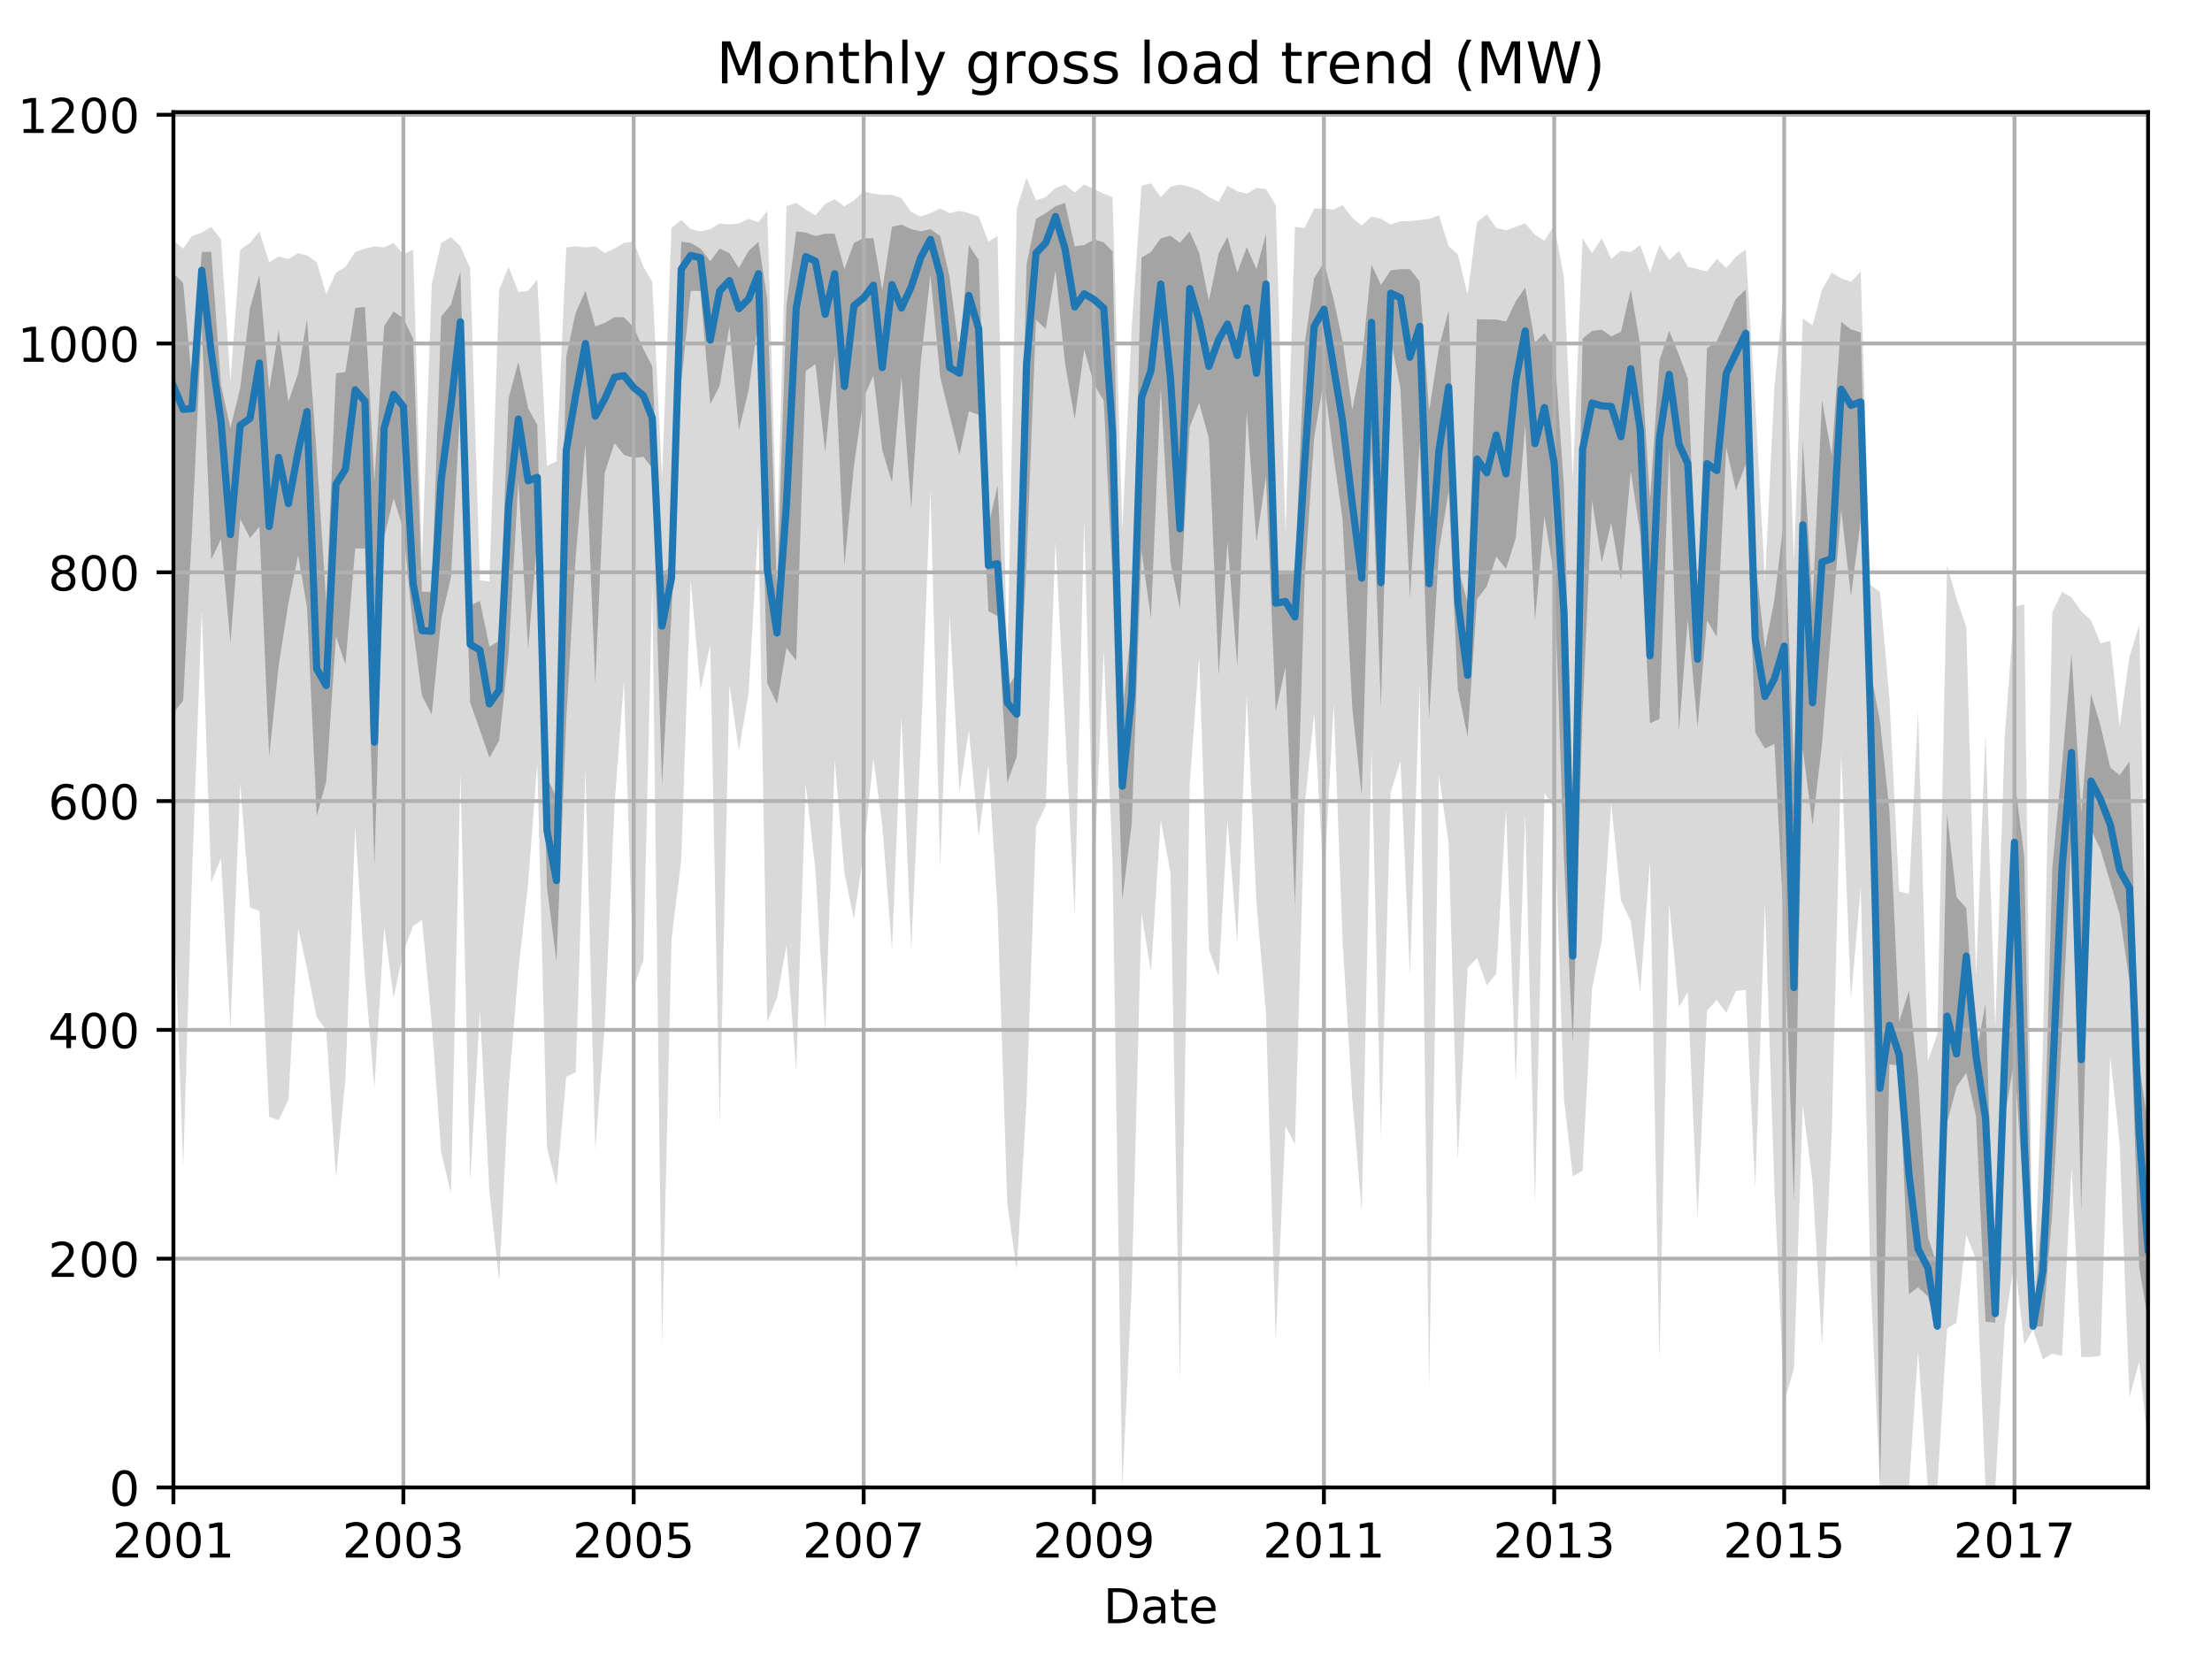 <?xml version="1.0" encoding="utf-8" standalone="no"?>
<!DOCTYPE svg PUBLIC "-//W3C//DTD SVG 1.1//EN"
  "http://www.w3.org/Graphics/SVG/1.1/DTD/svg11.dtd">
<!-- Created with matplotlib (http://matplotlib.org/) -->
<svg height="345.6pt" version="1.1" viewBox="0 0 460.8 345.6" width="460.8pt" xmlns="http://www.w3.org/2000/svg" xmlns:xlink="http://www.w3.org/1999/xlink">
 <defs>
  <style type="text/css">
*{stroke-linecap:butt;stroke-linejoin:round;}
  </style>
 </defs>
 <g id="figure_1">
  <g id="patch_1">
   <path d="M 0 345.6 
L 460.8 345.6 
L 460.8 0 
L 0 0 
z
" style="fill:none;"/>
  </g>
  <g id="axes_1">
   <g id="patch_2">
    <path d="M 36.124 309.863 
L 447.48 309.863 
L 447.48 23.365 
L 36.124 23.365 
z
" style="fill:none;"/>
   </g>
   <g id="PolyCollection_1">
    <path clip-path="url(#pd70ca2e146)" d="M 36.124 50.114 
L 36.124 185.232 
L 38.158 243.139 
L 39.996 182.61 
L 42.031 127.086 
L 43.999 183.802 
L 46.034 178.797 
L 48.003 214.066 
L 50.037 163.07 
L 52.072 189.044 
L 54.04 189.759 
L 56.075 232.654 
L 58.044 233.369 
L 60.078 229.079 
L 62.113 193.334 
L 63.95 201.674 
L 65.985 211.921 
L 67.954 214.543 
L 69.988 245.284 
L 71.957 224.79 
L 73.991 172.363 
L 76.026 203.343 
L 77.995 226.696 
L 80.029 193.096 
L 81.998 207.87 
L 84.032 198.338 
L 86.067 192.857 
L 87.904 191.666 
L 89.939 213.113 
L 91.908 240.041 
L 93.942 248.62 
L 95.911 160.925 
L 97.946 245.999 
L 99.98 210.492 
L 101.949 248.143 
L 103.983 266.969 
L 105.952 226.934 
L 107.987 202.151 
L 110.021 184.04 
L 111.924 159.018 
L 113.959 239.088 
L 115.928 246.952 
L 117.962 224.313 
L 119.931 223.36 
L 121.965 160.448 
L 124 239.564 
L 125.969 213.828 
L 128.003 167.836 
L 129.972 141.861 
L 132.006 205.726 
L 134.041 200.006 
L 135.878 121.605 
L 137.913 280.314 
L 139.882 195.717 
L 141.916 179.274 
L 143.885 120.89 
L 145.92 143.767 
L 147.954 134.235 
L 149.923 234.322 
L 151.957 142.576 
L 153.926 156.397 
L 155.961 144.244 
L 157.995 108.975 
L 159.833 212.875 
L 161.867 207.87 
L 163.836 196.908 
L 165.87 223.122 
L 167.839 163.308 
L 169.874 181.419 
L 171.908 215.019 
L 173.877 158.303 
L 175.912 181.895 
L 177.88 191.427 
L 179.915 177.606 
L 181.949 158.065 
L 183.787 171.887 
L 185.821 197.862 
L 187.79 149.248 
L 189.825 197.862 
L 191.794 155.206 
L 193.828 101.826 
L 195.862 180.704 
L 197.831 128.039 
L 199.866 164.976 
L 201.835 152.108 
L 203.869 174.27 
L 205.904 159.257 
L 207.807 189.283 
L 209.841 250.765 
L 211.81 264.586 
L 213.844 229.556 
L 215.813 172.125 
L 217.848 167.836 
L 219.882 112.788 
L 221.851 150.916 
L 223.886 190.713 
L 225.854 108.26 
L 227.889 182.61 
L 229.923 135.427 
L 231.761 179.751 
L 233.795 309.863 
L 235.764 268.161 
L 237.799 190.236 
L 239.768 202.389 
L 241.802 170.695 
L 243.836 181.895 
L 245.805 287.701 
L 247.84 163.308 
L 249.809 136.618 
L 251.843 197.862 
L 253.878 203.343 
L 255.715 170.933 
L 257.75 196.432 
L 259.718 144.72 
L 261.753 188.091 
L 263.722 210.968 
L 265.756 279.123 
L 267.791 234.56 
L 269.76 238.373 
L 271.794 167.836 
L 273.763 148.533 
L 275.797 184.517 
L 277.832 146.627 
L 279.669 195.717 
L 281.704 228.841 
L 283.673 252.433 
L 285.707 156.159 
L 287.676 236.943 
L 289.71 164.976 
L 291.745 158.542 
L 293.714 203.343 
L 295.748 142.099 
L 297.717 289.37 
L 299.751 161.401 
L 301.786 175.7 
L 303.689 241.709 
L 305.724 201.674 
L 307.692 199.53 
L 309.727 205.249 
L 311.696 202.866 
L 313.73 168.55 
L 315.765 225.505 
L 317.734 169.504 
L 319.768 250.765 
L 321.737 165.214 
L 323.771 168.55 
L 325.806 228.841 
L 327.643 245.045 
L 329.678 243.854 
L 331.647 205.964 
L 333.681 195.955 
L 335.65 167.359 
L 337.684 187.615 
L 339.719 191.904 
L 341.688 206.679 
L 343.722 179.274 
L 345.691 283.412 
L 347.726 188.091 
L 349.76 209.777 
L 351.598 206.679 
L 353.632 253.863 
L 355.601 210.492 
L 357.635 208.347 
L 359.604 210.968 
L 361.639 206.44 
L 363.673 206.202 
L 365.642 247.428 
L 367.676 188.091 
L 369.645 247.428 
L 371.68 291.991 
L 373.714 285.08 
L 375.552 230.271 
L 377.586 246.237 
L 379.555 280.314 
L 381.59 235.99 
L 383.558 156.874 
L 385.593 208.109 
L 387.627 184.755 
L 389.596 264.824 
L 391.631 309.863 
L 393.599 309.863 
L 395.634 309.863 
L 397.668 309.863 
L 399.572 281.506 
L 401.606 309.863 
L 403.575 309.863 
L 405.609 276.74 
L 407.578 275.548 
L 409.613 257.199 
L 411.647 262.441 
L 413.616 309.863 
L 415.65 309.863 
L 417.619 276.263 
L 419.654 262.441 
L 421.688 280.076 
L 423.526 276.978 
L 425.56 283.174 
L 427.529 281.982 
L 429.564 282.459 
L 431.532 243.139 
L 433.567 282.697 
L 435.601 282.697 
L 437.57 282.459 
L 439.605 220.024 
L 441.573 238.373 
L 443.608 291.038 
L 445.642 283.65 
L 447.48 301.046 
L 447.48 215.258 
L 447.48 215.258 
L 445.642 130.184 
L 443.608 136.856 
L 441.573 151.393 
L 439.605 133.52 
L 437.57 133.997 
L 435.601 129.231 
L 433.567 127.324 
L 431.532 124.465 
L 429.564 123.273 
L 427.529 127.563 
L 425.56 218.117 
L 423.526 275.786 
L 421.688 125.894 
L 419.654 126.371 
L 417.619 153.537 
L 415.65 214.066 
L 413.616 152.823 
L 411.647 203.581 
L 409.613 130.66 
L 407.578 124.703 
L 405.609 117.792 
L 403.575 215.496 
L 401.606 220.977 
L 399.572 148.057 
L 397.668 186.185 
L 395.634 185.708 
L 393.599 145.435 
L 391.631 123.273 
L 389.596 121.843 
L 387.627 56.549 
L 385.593 58.693 
L 383.558 57.978 
L 381.59 56.787 
L 379.555 60.361 
L 377.586 67.749 
L 375.552 66.319 
L 373.714 116.839 
L 371.68 60.123 
L 369.645 80.617 
L 367.676 121.128 
L 365.642 83.953 
L 363.673 52.021 
L 361.639 53.451 
L 359.604 55.834 
L 357.635 53.927 
L 355.601 56.549 
L 353.632 56.072 
L 351.598 55.595 
L 349.76 52.259 
L 347.726 54.166 
L 345.691 51.068 
L 343.722 56.787 
L 341.688 51.068 
L 339.719 52.497 
L 337.684 52.259 
L 335.65 53.927 
L 333.681 49.638 
L 331.647 52.736 
L 329.678 49.638 
L 327.643 99.681 
L 325.806 57.74 
L 323.771 47.017 
L 321.737 50.114 
L 319.768 48.923 
L 317.734 46.54 
L 315.765 47.255 
L 313.73 47.97 
L 311.696 47.493 
L 309.727 44.633 
L 307.692 46.302 
L 305.724 61.315 
L 303.689 52.974 
L 301.786 51.306 
L 299.751 44.872 
L 297.717 45.587 
L 295.748 45.825 
L 293.714 46.063 
L 291.745 46.063 
L 289.71 46.778 
L 287.676 45.587 
L 285.707 45.11 
L 283.673 47.017 
L 281.704 45.348 
L 279.669 42.727 
L 277.832 43.68 
L 275.797 43.442 
L 273.763 43.442 
L 271.794 47.493 
L 269.76 47.255 
L 267.791 110.881 
L 265.756 42.727 
L 263.722 39.391 
L 261.753 39.153 
L 259.718 40.344 
L 257.75 39.867 
L 255.715 38.676 
L 253.878 42.012 
L 251.843 41.059 
L 249.809 39.629 
L 247.84 38.914 
L 245.805 38.438 
L 243.836 38.914 
L 241.802 41.059 
L 239.768 38.199 
L 237.799 38.676 
L 235.764 68.225 
L 233.795 110.405 
L 231.761 41.059 
L 229.923 40.344 
L 227.889 39.391 
L 225.854 38.438 
L 223.886 40.106 
L 221.851 38.438 
L 219.882 39.153 
L 217.848 41.059 
L 215.813 41.774 
L 213.844 37.008 
L 211.81 43.442 
L 209.841 138.763 
L 207.807 49.161 
L 205.904 50.353 
L 203.869 45.11 
L 201.835 44.395 
L 199.866 43.919 
L 197.831 44.395 
L 195.862 43.442 
L 193.828 44.395 
L 191.794 45.11 
L 189.825 44.157 
L 187.79 41.297 
L 185.821 40.582 
L 183.787 40.582 
L 181.949 40.344 
L 179.915 39.867 
L 177.88 41.774 
L 175.912 42.965 
L 173.877 41.536 
L 171.908 42.489 
L 169.874 44.872 
L 167.839 43.68 
L 165.87 42.25 
L 163.836 42.965 
L 161.867 113.503 
L 159.833 43.919 
L 157.995 46.302 
L 155.961 45.587 
L 153.926 46.54 
L 151.957 46.778 
L 149.923 46.54 
L 147.954 47.731 
L 145.92 48.208 
L 143.885 47.731 
L 141.916 45.825 
L 139.882 47.493 
L 137.913 99.443 
L 135.878 58.693 
L 134.041 55.595 
L 132.006 50.353 
L 129.972 50.591 
L 128.003 51.783 
L 125.969 52.736 
L 124 51.306 
L 121.965 51.544 
L 119.931 51.306 
L 117.962 51.544 
L 115.928 96.107 
L 113.959 97.06 
L 111.924 58.217 
L 110.021 60.6 
L 107.987 60.838 
L 105.952 55.595 
L 103.983 60.361 
L 101.949 121.128 
L 99.98 120.89 
L 97.946 55.834 
L 95.911 51.306 
L 93.942 49.4 
L 91.908 50.591 
L 89.939 59.17 
L 87.904 116.839 
L 86.067 52.021 
L 84.032 52.974 
L 81.998 50.591 
L 80.029 51.544 
L 77.995 51.306 
L 76.026 51.783 
L 73.991 52.497 
L 71.957 55.595 
L 69.988 56.787 
L 67.954 61.315 
L 65.985 54.642 
L 63.95 53.212 
L 62.113 52.736 
L 60.078 53.927 
L 58.044 53.451 
L 56.075 54.642 
L 54.04 48.208 
L 52.072 50.591 
L 50.037 52.021 
L 48.003 79.426 
L 46.034 49.876 
L 43.999 47.255 
L 42.031 48.446 
L 39.996 49.161 
L 38.158 51.783 
L 36.124 50.114 
z
" style="fill:#808080;fill-opacity:0.3;"/>
   </g>
   <g id="PolyCollection_2">
    <path clip-path="url(#pd70ca2e146)" d="M 36.124 56.966 
L 36.124 148.533 
L 38.158 145.971 
L 39.996 110.643 
L 42.031 67.749 
L 43.999 116.601 
L 46.034 112.311 
L 48.003 133.818 
L 50.037 108.081 
L 52.072 112.073 
L 54.04 109.69 
L 56.075 157.589 
L 58.044 138.763 
L 60.078 125.656 
L 62.113 115.647 
L 63.95 126.431 
L 65.985 169.98 
L 67.954 162.831 
L 69.988 132.626 
L 71.957 138.405 
L 73.991 114.218 
L 76.026 114.277 
L 77.995 180.466 
L 80.029 111.835 
L 81.998 103.792 
L 84.032 110.226 
L 86.067 130.958 
L 87.904 144.959 
L 89.939 148.831 
L 91.908 129.052 
L 93.942 120.235 
L 95.911 84.013 
L 97.946 146.388 
L 99.98 152.108 
L 101.949 157.827 
L 103.983 154.312 
L 105.952 136.141 
L 107.987 100.158 
L 110.021 135.248 
L 111.924 112.073 
L 113.959 185.053 
L 115.928 200.245 
L 117.962 149.903 
L 119.931 115.886 
L 121.965 92.413 
L 124 142.337 
L 125.969 98.49 
L 128.003 92.294 
L 129.972 94.736 
L 132.006 95.392 
L 134.041 95.153 
L 135.878 97.537 
L 137.913 163.606 
L 139.882 127.86 
L 141.916 79.664 
L 143.885 60.6 
L 145.92 60.6 
L 147.954 84.192 
L 149.923 80.379 
L 151.957 67.987 
L 153.926 89.673 
L 155.961 81.213 
L 157.995 66.676 
L 159.833 142.337 
L 161.867 146.627 
L 163.836 134.95 
L 165.87 137.631 
L 167.839 77.281 
L 169.874 75.851 
L 171.908 94.26 
L 173.877 73.945 
L 175.912 117.792 
L 177.88 97.119 
L 179.915 82.762 
L 181.949 78.234 
L 183.787 93.724 
L 185.821 100.515 
L 187.79 78.532 
L 189.825 105.996 
L 191.794 75.613 
L 193.828 57.263 
L 195.862 78.532 
L 197.831 86.575 
L 199.866 94.736 
L 201.835 85.681 
L 203.869 86.396 
L 205.904 127.324 
L 207.807 128.337 
L 209.841 163.07 
L 211.81 157.589 
L 213.844 117.196 
L 215.813 66.617 
L 217.848 68.523 
L 219.882 56.31 
L 221.851 75.613 
L 223.886 87.349 
L 225.854 72.813 
L 227.889 79.962 
L 229.923 83.477 
L 231.761 120.235 
L 233.795 187.436 
L 235.764 171.648 
L 237.799 114.754 
L 239.768 128.814 
L 241.802 80.677 
L 243.836 117.137 
L 245.805 126.907 
L 247.84 88.958 
L 249.809 83.953 
L 251.843 91.341 
L 253.878 140.669 
L 255.715 112.847 
L 257.75 138.763 
L 259.718 85.681 
L 261.753 112.907 
L 263.722 99.264 
L 265.756 148.176 
L 267.791 139.001 
L 269.76 188.627 
L 271.794 120.413 
L 273.763 91.162 
L 275.797 79.187 
L 277.832 95.153 
L 279.669 108.022 
L 281.704 147.52 
L 283.673 165.75 
L 285.707 93.724 
L 287.676 147.58 
L 289.71 70.608 
L 291.745 80.915 
L 293.714 124.703 
L 295.748 92.353 
L 297.717 149.725 
L 299.751 114.694 
L 301.786 102.362 
L 303.689 143.529 
L 305.724 153.478 
L 307.692 124.822 
L 309.727 122.141 
L 311.696 115.945 
L 313.73 118.507 
L 315.765 112.073 
L 317.734 88.481 
L 319.768 129.29 
L 321.737 107.545 
L 323.771 119.996 
L 325.806 178.857 
L 327.643 217.402 
L 329.678 148.652 
L 331.647 104.269 
L 333.681 117.137 
L 335.65 108.856 
L 337.684 120.89 
L 339.719 98.132 
L 341.688 111.12 
L 343.722 150.678 
L 345.691 149.784 
L 347.726 93.068 
L 349.76 152.346 
L 351.598 128.992 
L 353.632 151.452 
L 355.601 129.231 
L 357.635 132.626 
L 359.604 93.247 
L 361.639 102.124 
L 363.673 96.702 
L 365.642 152.584 
L 367.676 155.92 
L 369.645 154.967 
L 371.68 193.691 
L 373.714 250.288 
L 375.552 155.98 
L 377.586 171.887 
L 379.555 154.967 
L 381.59 129.707 
L 383.558 106.175 
L 385.593 124.226 
L 387.627 108.26 
L 389.596 156.695 
L 391.631 309.863 
L 393.599 221.751 
L 395.634 221.93 
L 397.668 269.59 
L 399.572 268.161 
L 401.606 270.067 
L 403.575 276.501 
L 405.609 233.905 
L 407.578 226.458 
L 409.613 223.479 
L 411.647 232.654 
L 413.616 275.31 
L 415.65 275.548 
L 417.619 232.654 
L 419.654 220.739 
L 421.688 251.48 
L 423.526 276.501 
L 425.56 276.263 
L 427.529 252.671 
L 429.564 215.019 
L 431.532 174.27 
L 433.567 252.135 
L 435.601 172.84 
L 437.57 176.951 
L 439.605 183.802 
L 441.573 190.534 
L 443.608 204.355 
L 445.642 263.99 
L 447.48 275.071 
L 447.48 234.322 
L 447.48 234.322 
L 445.642 221.93 
L 443.608 158.661 
L 441.573 161.461 
L 439.605 159.912 
L 437.57 151.154 
L 435.601 144.542 
L 433.567 169.325 
L 431.532 136.082 
L 429.564 159.257 
L 427.529 180.883 
L 425.56 250.765 
L 423.526 276.025 
L 421.688 178.5 
L 419.654 162.235 
L 417.619 219.785 
L 415.65 270.305 
L 413.616 209.062 
L 411.647 219.785 
L 409.613 189.164 
L 407.578 186.9 
L 405.609 169.504 
L 403.575 263.633 
L 401.606 257.675 
L 399.572 224.313 
L 397.668 206.381 
L 395.634 212.875 
L 393.599 168.789 
L 391.631 150.201 
L 389.596 139.478 
L 387.627 69.238 
L 385.593 68.642 
L 383.558 67.034 
L 381.59 94.915 
L 379.555 83.358 
L 377.586 125.835 
L 375.552 91.817 
L 373.714 159.972 
L 371.68 107.783 
L 369.645 124.882 
L 367.676 135.188 
L 365.642 116.541 
L 363.673 60.302 
L 361.639 62.268 
L 359.604 66.796 
L 357.635 71.085 
L 355.601 72.515 
L 353.632 126.609 
L 351.598 78.889 
L 349.76 73.945 
L 347.726 68.881 
L 345.691 75.136 
L 343.722 104.209 
L 341.688 71.8 
L 339.719 60.302 
L 337.684 69.119 
L 335.65 70.072 
L 333.681 68.702 
L 331.647 68.94 
L 329.678 70.549 
L 327.643 170.457 
L 325.806 101.468 
L 323.771 72.694 
L 321.737 69.417 
L 319.768 71.323 
L 317.734 59.885 
L 315.765 62.744 
L 313.73 66.974 
L 311.696 66.557 
L 309.727 66.557 
L 307.692 66.498 
L 305.724 125.418 
L 303.689 118.269 
L 301.786 64.591 
L 299.751 72.455 
L 297.717 85.562 
L 295.748 58.634 
L 293.714 56.072 
L 291.745 56.072 
L 289.71 56.31 
L 287.676 59.349 
L 285.707 55.119 
L 283.673 75.374 
L 281.704 85.383 
L 279.669 71.025 
L 277.832 62.447 
L 275.797 54.642 
L 273.763 57.978 
L 271.794 71.562 
L 269.76 118.984 
L 267.791 119.222 
L 265.756 118.745 
L 263.722 48.685 
L 261.753 56.072 
L 259.718 51.485 
L 257.75 56.787 
L 255.715 49.34 
L 253.878 52.736 
L 251.843 62.625 
L 249.809 52.676 
L 247.84 48.208 
L 245.805 50.591 
L 243.836 49.102 
L 241.802 49.638 
L 239.768 52.497 
L 237.799 53.629 
L 235.764 129.946 
L 233.795 148.533 
L 231.761 52.378 
L 229.923 50.472 
L 227.889 49.876 
L 225.854 51.068 
L 223.886 51.306 
L 221.851 42.25 
L 219.882 42.965 
L 217.848 44.395 
L 215.813 45.587 
L 213.844 55.119 
L 211.81 140.252 
L 209.841 143.29 
L 207.807 101.111 
L 205.904 109.63 
L 203.869 54.166 
L 201.835 51.068 
L 199.866 73.706 
L 197.831 57.681 
L 195.862 49.161 
L 193.828 47.731 
L 191.794 48.208 
L 189.825 47.731 
L 187.79 46.778 
L 185.821 47.255 
L 183.787 60.361 
L 181.949 49.638 
L 179.915 49.638 
L 177.88 50.591 
L 175.912 56.072 
L 173.877 48.685 
L 171.908 48.685 
L 169.874 49.161 
L 167.839 48.446 
L 165.87 48.208 
L 163.836 63.698 
L 161.867 123.214 
L 159.833 62.268 
L 157.995 50.353 
L 155.961 52.259 
L 153.926 55.834 
L 151.957 52.736 
L 149.923 51.783 
L 147.954 54.404 
L 145.92 51.783 
L 143.885 50.591 
L 141.916 50.353 
L 139.882 117.316 
L 137.913 120.116 
L 135.878 76.328 
L 134.041 72.753 
L 132.006 68.166 
L 129.972 66.081 
L 128.003 66.081 
L 125.969 67.272 
L 124 67.987 
L 121.965 60.6 
L 119.931 65.127 
L 117.962 74.183 
L 115.928 166.167 
L 113.959 161.878 
L 111.924 88.481 
L 110.021 85.085 
L 107.987 75.374 
L 105.952 82.941 
L 103.983 133.52 
L 101.949 134.712 
L 99.98 125.18 
L 97.946 126.133 
L 95.911 56.549 
L 93.942 63.459 
L 91.908 65.962 
L 89.939 123.273 
L 87.904 123.273 
L 86.067 70.549 
L 84.032 66.319 
L 81.998 64.889 
L 80.029 67.928 
L 77.995 100.158 
L 76.026 63.936 
L 73.991 64.174 
L 71.957 77.519 
L 69.988 77.757 
L 67.954 125.418 
L 65.985 95.034 
L 63.95 66.557 
L 62.113 77.757 
L 60.078 83.715 
L 58.044 68.702 
L 56.075 81.272 
L 54.04 57.263 
L 52.072 64.234 
L 50.037 80.855 
L 48.003 89.196 
L 46.034 80.14 
L 43.999 52.438 
L 42.031 52.497 
L 39.996 79.426 
L 38.158 58.932 
L 36.124 56.966 
z
" style="fill:#808080;fill-opacity:0.6;"/>
   </g>
   <g id="matplotlib.axis_1">
    <g id="xtick_1">
     <g id="line2d_1">
      <path clip-path="url(#pd70ca2e146)" d="M 36.124 309.863 
L 36.124 23.365 
" style="fill:none;stroke:#b0b0b0;stroke-linecap:square;stroke-width:0.8;"/>
     </g>
     <g id="line2d_2">
      <defs>
       <path d="M 0 0 
L 0 3.5 
" id="m7662366e61" style="stroke:#000000;stroke-width:0.8;"/>
      </defs>
      <g>
       <use style="stroke:#000000;stroke-width:0.8;" x="36.124" xlink:href="#m7662366e61" y="309.863"/>
      </g>
     </g>
     <g id="text_1">
      <!-- 2001 -->
      <defs>
       <path d="M 19.188 8.297 
L 53.609 8.297 
L 53.609 0 
L 7.328 0 
L 7.328 8.297 
Q 12.938 14.109 22.625 23.891 
Q 32.328 33.688 34.812 36.531 
Q 39.547 41.844 41.422 45.531 
Q 43.312 49.219 43.312 52.781 
Q 43.312 58.594 39.234 62.25 
Q 35.156 65.922 28.609 65.922 
Q 23.969 65.922 18.812 64.312 
Q 13.672 62.703 7.812 59.422 
L 7.812 69.391 
Q 13.766 71.781 18.938 73 
Q 24.125 74.219 28.422 74.219 
Q 39.75 74.219 46.484 68.547 
Q 53.219 62.891 53.219 53.422 
Q 53.219 48.922 51.531 44.891 
Q 49.859 40.875 45.406 35.406 
Q 44.188 33.984 37.641 27.219 
Q 31.109 20.453 19.188 8.297 
z
" id="DejaVuSans-32"/>
       <path d="M 31.781 66.406 
Q 24.172 66.406 20.328 58.906 
Q 16.5 51.422 16.5 36.375 
Q 16.5 21.391 20.328 13.891 
Q 24.172 6.391 31.781 6.391 
Q 39.453 6.391 43.281 13.891 
Q 47.125 21.391 47.125 36.375 
Q 47.125 51.422 43.281 58.906 
Q 39.453 66.406 31.781 66.406 
z
M 31.781 74.219 
Q 44.047 74.219 50.516 64.516 
Q 56.984 54.828 56.984 36.375 
Q 56.984 17.969 50.516 8.266 
Q 44.047 -1.422 31.781 -1.422 
Q 19.531 -1.422 13.062 8.266 
Q 6.594 17.969 6.594 36.375 
Q 6.594 54.828 13.062 64.516 
Q 19.531 74.219 31.781 74.219 
z
" id="DejaVuSans-30"/>
       <path d="M 12.406 8.297 
L 28.516 8.297 
L 28.516 63.922 
L 10.984 60.406 
L 10.984 69.391 
L 28.422 72.906 
L 38.281 72.906 
L 38.281 8.297 
L 54.391 8.297 
L 54.391 0 
L 12.406 0 
z
" id="DejaVuSans-31"/>
      </defs>
      <g transform="translate(23.399 324.462)scale(0.1 -0.1)">
       <use xlink:href="#DejaVuSans-32"/>
       <use x="63.623" xlink:href="#DejaVuSans-30"/>
       <use x="127.246" xlink:href="#DejaVuSans-30"/>
       <use x="190.869" xlink:href="#DejaVuSans-31"/>
      </g>
     </g>
    </g>
    <g id="xtick_2">
     <g id="line2d_3">
      <path clip-path="url(#pd70ca2e146)" d="M 84.032 309.863 
L 84.032 23.365 
" style="fill:none;stroke:#b0b0b0;stroke-linecap:square;stroke-width:0.8;"/>
     </g>
     <g id="line2d_4">
      <g>
       <use style="stroke:#000000;stroke-width:0.8;" x="84.032" xlink:href="#m7662366e61" y="309.863"/>
      </g>
     </g>
     <g id="text_2">
      <!-- 2003 -->
      <defs>
       <path d="M 40.578 39.312 
Q 47.656 37.797 51.625 33 
Q 55.609 28.219 55.609 21.188 
Q 55.609 10.406 48.188 4.484 
Q 40.766 -1.422 27.094 -1.422 
Q 22.516 -1.422 17.656 -0.516 
Q 12.797 0.391 7.625 2.203 
L 7.625 11.719 
Q 11.719 9.328 16.594 8.109 
Q 21.484 6.891 26.812 6.891 
Q 36.078 6.891 40.938 10.547 
Q 45.797 14.203 45.797 21.188 
Q 45.797 27.641 41.281 31.266 
Q 36.766 34.906 28.719 34.906 
L 20.219 34.906 
L 20.219 43.016 
L 29.109 43.016 
Q 36.375 43.016 40.234 45.922 
Q 44.094 48.828 44.094 54.297 
Q 44.094 59.906 40.109 62.906 
Q 36.141 65.922 28.719 65.922 
Q 24.656 65.922 20.016 65.031 
Q 15.375 64.156 9.812 62.312 
L 9.812 71.094 
Q 15.438 72.656 20.344 73.438 
Q 25.25 74.219 29.594 74.219 
Q 40.828 74.219 47.359 69.109 
Q 53.906 64.016 53.906 55.328 
Q 53.906 49.266 50.438 45.094 
Q 46.969 40.922 40.578 39.312 
z
" id="DejaVuSans-33"/>
      </defs>
      <g transform="translate(71.307 324.462)scale(0.1 -0.1)">
       <use xlink:href="#DejaVuSans-32"/>
       <use x="63.623" xlink:href="#DejaVuSans-30"/>
       <use x="127.246" xlink:href="#DejaVuSans-30"/>
       <use x="190.869" xlink:href="#DejaVuSans-33"/>
      </g>
     </g>
    </g>
    <g id="xtick_3">
     <g id="line2d_5">
      <path clip-path="url(#pd70ca2e146)" d="M 132.006 309.863 
L 132.006 23.365 
" style="fill:none;stroke:#b0b0b0;stroke-linecap:square;stroke-width:0.8;"/>
     </g>
     <g id="line2d_6">
      <g>
       <use style="stroke:#000000;stroke-width:0.8;" x="132.006" xlink:href="#m7662366e61" y="309.863"/>
      </g>
     </g>
     <g id="text_3">
      <!-- 2005 -->
      <defs>
       <path d="M 10.797 72.906 
L 49.516 72.906 
L 49.516 64.594 
L 19.828 64.594 
L 19.828 46.734 
Q 21.969 47.469 24.109 47.828 
Q 26.266 48.188 28.422 48.188 
Q 40.625 48.188 47.75 41.5 
Q 54.891 34.812 54.891 23.391 
Q 54.891 11.625 47.562 5.094 
Q 40.234 -1.422 26.906 -1.422 
Q 22.312 -1.422 17.547 -0.641 
Q 12.797 0.141 7.719 1.703 
L 7.719 11.625 
Q 12.109 9.234 16.797 8.062 
Q 21.484 6.891 26.703 6.891 
Q 35.156 6.891 40.078 11.328 
Q 45.016 15.766 45.016 23.391 
Q 45.016 31 40.078 35.438 
Q 35.156 39.891 26.703 39.891 
Q 22.75 39.891 18.812 39.016 
Q 14.891 38.141 10.797 36.281 
z
" id="DejaVuSans-35"/>
      </defs>
      <g transform="translate(119.281 324.462)scale(0.1 -0.1)">
       <use xlink:href="#DejaVuSans-32"/>
       <use x="63.623" xlink:href="#DejaVuSans-30"/>
       <use x="127.246" xlink:href="#DejaVuSans-30"/>
       <use x="190.869" xlink:href="#DejaVuSans-35"/>
      </g>
     </g>
    </g>
    <g id="xtick_4">
     <g id="line2d_7">
      <path clip-path="url(#pd70ca2e146)" d="M 179.915 309.863 
L 179.915 23.365 
" style="fill:none;stroke:#b0b0b0;stroke-linecap:square;stroke-width:0.8;"/>
     </g>
     <g id="line2d_8">
      <g>
       <use style="stroke:#000000;stroke-width:0.8;" x="179.915" xlink:href="#m7662366e61" y="309.863"/>
      </g>
     </g>
     <g id="text_4">
      <!-- 2007 -->
      <defs>
       <path d="M 8.203 72.906 
L 55.078 72.906 
L 55.078 68.703 
L 28.609 0 
L 18.312 0 
L 43.219 64.594 
L 8.203 64.594 
z
" id="DejaVuSans-37"/>
      </defs>
      <g transform="translate(167.19 324.462)scale(0.1 -0.1)">
       <use xlink:href="#DejaVuSans-32"/>
       <use x="63.623" xlink:href="#DejaVuSans-30"/>
       <use x="127.246" xlink:href="#DejaVuSans-30"/>
       <use x="190.869" xlink:href="#DejaVuSans-37"/>
      </g>
     </g>
    </g>
    <g id="xtick_5">
     <g id="line2d_9">
      <path clip-path="url(#pd70ca2e146)" d="M 227.889 309.863 
L 227.889 23.365 
" style="fill:none;stroke:#b0b0b0;stroke-linecap:square;stroke-width:0.8;"/>
     </g>
     <g id="line2d_10">
      <g>
       <use style="stroke:#000000;stroke-width:0.8;" x="227.889" xlink:href="#m7662366e61" y="309.863"/>
      </g>
     </g>
     <g id="text_5">
      <!-- 2009 -->
      <defs>
       <path d="M 10.984 1.516 
L 10.984 10.5 
Q 14.703 8.734 18.5 7.812 
Q 22.312 6.891 25.984 6.891 
Q 35.75 6.891 40.891 13.453 
Q 46.047 20.016 46.781 33.406 
Q 43.953 29.203 39.594 26.953 
Q 35.25 24.703 29.984 24.703 
Q 19.047 24.703 12.672 31.312 
Q 6.297 37.938 6.297 49.422 
Q 6.297 60.641 12.938 67.422 
Q 19.578 74.219 30.609 74.219 
Q 43.266 74.219 49.922 64.516 
Q 56.594 54.828 56.594 36.375 
Q 56.594 19.141 48.406 8.859 
Q 40.234 -1.422 26.422 -1.422 
Q 22.703 -1.422 18.891 -0.688 
Q 15.094 0.047 10.984 1.516 
z
M 30.609 32.422 
Q 37.25 32.422 41.125 36.953 
Q 45.016 41.5 45.016 49.422 
Q 45.016 57.281 41.125 61.844 
Q 37.25 66.406 30.609 66.406 
Q 23.969 66.406 20.094 61.844 
Q 16.219 57.281 16.219 49.422 
Q 16.219 41.5 20.094 36.953 
Q 23.969 32.422 30.609 32.422 
z
" id="DejaVuSans-39"/>
      </defs>
      <g transform="translate(215.164 324.462)scale(0.1 -0.1)">
       <use xlink:href="#DejaVuSans-32"/>
       <use x="63.623" xlink:href="#DejaVuSans-30"/>
       <use x="127.246" xlink:href="#DejaVuSans-30"/>
       <use x="190.869" xlink:href="#DejaVuSans-39"/>
      </g>
     </g>
    </g>
    <g id="xtick_6">
     <g id="line2d_11">
      <path clip-path="url(#pd70ca2e146)" d="M 275.797 309.863 
L 275.797 23.365 
" style="fill:none;stroke:#b0b0b0;stroke-linecap:square;stroke-width:0.8;"/>
     </g>
     <g id="line2d_12">
      <g>
       <use style="stroke:#000000;stroke-width:0.8;" x="275.797" xlink:href="#m7662366e61" y="309.863"/>
      </g>
     </g>
     <g id="text_6">
      <!-- 2011 -->
      <g transform="translate(263.072 324.462)scale(0.1 -0.1)">
       <use xlink:href="#DejaVuSans-32"/>
       <use x="63.623" xlink:href="#DejaVuSans-30"/>
       <use x="127.246" xlink:href="#DejaVuSans-31"/>
       <use x="190.869" xlink:href="#DejaVuSans-31"/>
      </g>
     </g>
    </g>
    <g id="xtick_7">
     <g id="line2d_13">
      <path clip-path="url(#pd70ca2e146)" d="M 323.771 309.863 
L 323.771 23.365 
" style="fill:none;stroke:#b0b0b0;stroke-linecap:square;stroke-width:0.8;"/>
     </g>
     <g id="line2d_14">
      <g>
       <use style="stroke:#000000;stroke-width:0.8;" x="323.771" xlink:href="#m7662366e61" y="309.863"/>
      </g>
     </g>
     <g id="text_7">
      <!-- 2013 -->
      <g transform="translate(311.046 324.462)scale(0.1 -0.1)">
       <use xlink:href="#DejaVuSans-32"/>
       <use x="63.623" xlink:href="#DejaVuSans-30"/>
       <use x="127.246" xlink:href="#DejaVuSans-31"/>
       <use x="190.869" xlink:href="#DejaVuSans-33"/>
      </g>
     </g>
    </g>
    <g id="xtick_8">
     <g id="line2d_15">
      <path clip-path="url(#pd70ca2e146)" d="M 371.68 309.863 
L 371.68 23.365 
" style="fill:none;stroke:#b0b0b0;stroke-linecap:square;stroke-width:0.8;"/>
     </g>
     <g id="line2d_16">
      <g>
       <use style="stroke:#000000;stroke-width:0.8;" x="371.68" xlink:href="#m7662366e61" y="309.863"/>
      </g>
     </g>
     <g id="text_8">
      <!-- 2015 -->
      <g transform="translate(358.955 324.462)scale(0.1 -0.1)">
       <use xlink:href="#DejaVuSans-32"/>
       <use x="63.623" xlink:href="#DejaVuSans-30"/>
       <use x="127.246" xlink:href="#DejaVuSans-31"/>
       <use x="190.869" xlink:href="#DejaVuSans-35"/>
      </g>
     </g>
    </g>
    <g id="xtick_9">
     <g id="line2d_17">
      <path clip-path="url(#pd70ca2e146)" d="M 419.654 309.863 
L 419.654 23.365 
" style="fill:none;stroke:#b0b0b0;stroke-linecap:square;stroke-width:0.8;"/>
     </g>
     <g id="line2d_18">
      <g>
       <use style="stroke:#000000;stroke-width:0.8;" x="419.654" xlink:href="#m7662366e61" y="309.863"/>
      </g>
     </g>
     <g id="text_9">
      <!-- 2017 -->
      <g transform="translate(406.929 324.462)scale(0.1 -0.1)">
       <use xlink:href="#DejaVuSans-32"/>
       <use x="63.623" xlink:href="#DejaVuSans-30"/>
       <use x="127.246" xlink:href="#DejaVuSans-31"/>
       <use x="190.869" xlink:href="#DejaVuSans-37"/>
      </g>
     </g>
    </g>
    <g id="text_10">
     <!-- Date -->
     <defs>
      <path d="M 19.672 64.797 
L 19.672 8.109 
L 31.594 8.109 
Q 46.688 8.109 53.688 14.938 
Q 60.688 21.781 60.688 36.531 
Q 60.688 51.172 53.688 57.984 
Q 46.688 64.797 31.594 64.797 
z
M 9.812 72.906 
L 30.078 72.906 
Q 51.266 72.906 61.172 64.094 
Q 71.094 55.281 71.094 36.531 
Q 71.094 17.672 61.125 8.828 
Q 51.172 0 30.078 0 
L 9.812 0 
z
" id="DejaVuSans-44"/>
      <path d="M 34.281 27.484 
Q 23.391 27.484 19.188 25 
Q 14.984 22.516 14.984 16.5 
Q 14.984 11.719 18.141 8.906 
Q 21.297 6.109 26.703 6.109 
Q 34.188 6.109 38.703 11.406 
Q 43.219 16.703 43.219 25.484 
L 43.219 27.484 
z
M 52.203 31.203 
L 52.203 0 
L 43.219 0 
L 43.219 8.297 
Q 40.141 3.328 35.547 0.953 
Q 30.953 -1.422 24.312 -1.422 
Q 15.922 -1.422 10.953 3.297 
Q 6 8.016 6 15.922 
Q 6 25.141 12.172 29.828 
Q 18.359 34.516 30.609 34.516 
L 43.219 34.516 
L 43.219 35.406 
Q 43.219 41.609 39.141 45 
Q 35.062 48.391 27.688 48.391 
Q 23 48.391 18.547 47.266 
Q 14.109 46.141 10.016 43.891 
L 10.016 52.203 
Q 14.938 54.109 19.578 55.047 
Q 24.219 56 28.609 56 
Q 40.484 56 46.344 49.844 
Q 52.203 43.703 52.203 31.203 
z
" id="DejaVuSans-61"/>
      <path d="M 18.312 70.219 
L 18.312 54.688 
L 36.812 54.688 
L 36.812 47.703 
L 18.312 47.703 
L 18.312 18.016 
Q 18.312 11.328 20.141 9.422 
Q 21.969 7.516 27.594 7.516 
L 36.812 7.516 
L 36.812 0 
L 27.594 0 
Q 17.188 0 13.234 3.875 
Q 9.281 7.766 9.281 18.016 
L 9.281 47.703 
L 2.688 47.703 
L 2.688 54.688 
L 9.281 54.688 
L 9.281 70.219 
z
" id="DejaVuSans-74"/>
      <path d="M 56.203 29.594 
L 56.203 25.203 
L 14.891 25.203 
Q 15.484 15.922 20.484 11.062 
Q 25.484 6.203 34.422 6.203 
Q 39.594 6.203 44.453 7.469 
Q 49.312 8.734 54.109 11.281 
L 54.109 2.781 
Q 49.266 0.734 44.188 -0.344 
Q 39.109 -1.422 33.891 -1.422 
Q 20.797 -1.422 13.156 6.188 
Q 5.516 13.812 5.516 26.812 
Q 5.516 40.234 12.766 48.109 
Q 20.016 56 32.328 56 
Q 43.359 56 49.781 48.891 
Q 56.203 41.797 56.203 29.594 
z
M 47.219 32.234 
Q 47.125 39.594 43.094 43.984 
Q 39.062 48.391 32.422 48.391 
Q 24.906 48.391 20.391 44.141 
Q 15.875 39.891 15.188 32.172 
z
" id="DejaVuSans-65"/>
     </defs>
     <g transform="translate(229.851 338.14)scale(0.1 -0.1)">
      <use xlink:href="#DejaVuSans-44"/>
      <use x="77.002" xlink:href="#DejaVuSans-61"/>
      <use x="138.281" xlink:href="#DejaVuSans-74"/>
      <use x="177.49" xlink:href="#DejaVuSans-65"/>
     </g>
    </g>
   </g>
   <g id="matplotlib.axis_2">
    <g id="ytick_1">
     <g id="line2d_19">
      <path clip-path="url(#pd70ca2e146)" d="M 36.124 309.863 
L 447.48 309.863 
" style="fill:none;stroke:#b0b0b0;stroke-linecap:square;stroke-width:0.8;"/>
     </g>
     <g id="line2d_20">
      <defs>
       <path d="M 0 0 
L -3.5 0 
" id="m7b7836ef5d" style="stroke:#000000;stroke-width:0.8;"/>
      </defs>
      <g>
       <use style="stroke:#000000;stroke-width:0.8;" x="36.124" xlink:href="#m7b7836ef5d" y="309.863"/>
      </g>
     </g>
     <g id="text_11">
      <!-- 0 -->
      <g transform="translate(22.762 313.663)scale(0.1 -0.1)">
       <use xlink:href="#DejaVuSans-30"/>
      </g>
     </g>
    </g>
    <g id="ytick_2">
     <g id="line2d_21">
      <path clip-path="url(#pd70ca2e146)" d="M 36.124 262.203 
L 447.48 262.203 
" style="fill:none;stroke:#b0b0b0;stroke-linecap:square;stroke-width:0.8;"/>
     </g>
     <g id="line2d_22">
      <g>
       <use style="stroke:#000000;stroke-width:0.8;" x="36.124" xlink:href="#m7b7836ef5d" y="262.203"/>
      </g>
     </g>
     <g id="text_12">
      <!-- 200 -->
      <g transform="translate(10.037 266.002)scale(0.1 -0.1)">
       <use xlink:href="#DejaVuSans-32"/>
       <use x="63.623" xlink:href="#DejaVuSans-30"/>
       <use x="127.246" xlink:href="#DejaVuSans-30"/>
      </g>
     </g>
    </g>
    <g id="ytick_3">
     <g id="line2d_23">
      <path clip-path="url(#pd70ca2e146)" d="M 36.124 214.543 
L 447.48 214.543 
" style="fill:none;stroke:#b0b0b0;stroke-linecap:square;stroke-width:0.8;"/>
     </g>
     <g id="line2d_24">
      <g>
       <use style="stroke:#000000;stroke-width:0.8;" x="36.124" xlink:href="#m7b7836ef5d" y="214.543"/>
      </g>
     </g>
     <g id="text_13">
      <!-- 400 -->
      <defs>
       <path d="M 37.797 64.312 
L 12.891 25.391 
L 37.797 25.391 
z
M 35.203 72.906 
L 47.609 72.906 
L 47.609 25.391 
L 58.016 25.391 
L 58.016 17.188 
L 47.609 17.188 
L 47.609 0 
L 37.797 0 
L 37.797 17.188 
L 4.891 17.188 
L 4.891 26.703 
z
" id="DejaVuSans-34"/>
      </defs>
      <g transform="translate(10.037 218.342)scale(0.1 -0.1)">
       <use xlink:href="#DejaVuSans-34"/>
       <use x="63.623" xlink:href="#DejaVuSans-30"/>
       <use x="127.246" xlink:href="#DejaVuSans-30"/>
      </g>
     </g>
    </g>
    <g id="ytick_4">
     <g id="line2d_25">
      <path clip-path="url(#pd70ca2e146)" d="M 36.124 166.882 
L 447.48 166.882 
" style="fill:none;stroke:#b0b0b0;stroke-linecap:square;stroke-width:0.8;"/>
     </g>
     <g id="line2d_26">
      <g>
       <use style="stroke:#000000;stroke-width:0.8;" x="36.124" xlink:href="#m7b7836ef5d" y="166.882"/>
      </g>
     </g>
     <g id="text_14">
      <!-- 600 -->
      <defs>
       <path d="M 33.016 40.375 
Q 26.375 40.375 22.484 35.828 
Q 18.609 31.297 18.609 23.391 
Q 18.609 15.531 22.484 10.953 
Q 26.375 6.391 33.016 6.391 
Q 39.656 6.391 43.531 10.953 
Q 47.406 15.531 47.406 23.391 
Q 47.406 31.297 43.531 35.828 
Q 39.656 40.375 33.016 40.375 
z
M 52.594 71.297 
L 52.594 62.312 
Q 48.875 64.062 45.094 64.984 
Q 41.312 65.922 37.594 65.922 
Q 27.828 65.922 22.672 59.328 
Q 17.531 52.734 16.797 39.406 
Q 19.672 43.656 24.016 45.922 
Q 28.375 48.188 33.594 48.188 
Q 44.578 48.188 50.953 41.516 
Q 57.328 34.859 57.328 23.391 
Q 57.328 12.156 50.688 5.359 
Q 44.047 -1.422 33.016 -1.422 
Q 20.359 -1.422 13.672 8.266 
Q 6.984 17.969 6.984 36.375 
Q 6.984 53.656 15.188 63.938 
Q 23.391 74.219 37.203 74.219 
Q 40.922 74.219 44.703 73.484 
Q 48.484 72.75 52.594 71.297 
z
" id="DejaVuSans-36"/>
      </defs>
      <g transform="translate(10.037 170.682)scale(0.1 -0.1)">
       <use xlink:href="#DejaVuSans-36"/>
       <use x="63.623" xlink:href="#DejaVuSans-30"/>
       <use x="127.246" xlink:href="#DejaVuSans-30"/>
      </g>
     </g>
    </g>
    <g id="ytick_5">
     <g id="line2d_27">
      <path clip-path="url(#pd70ca2e146)" d="M 36.124 119.222 
L 447.48 119.222 
" style="fill:none;stroke:#b0b0b0;stroke-linecap:square;stroke-width:0.8;"/>
     </g>
     <g id="line2d_28">
      <g>
       <use style="stroke:#000000;stroke-width:0.8;" x="36.124" xlink:href="#m7b7836ef5d" y="119.222"/>
      </g>
     </g>
     <g id="text_15">
      <!-- 800 -->
      <defs>
       <path d="M 31.781 34.625 
Q 24.75 34.625 20.719 30.859 
Q 16.703 27.094 16.703 20.516 
Q 16.703 13.922 20.719 10.156 
Q 24.75 6.391 31.781 6.391 
Q 38.812 6.391 42.859 10.172 
Q 46.922 13.969 46.922 20.516 
Q 46.922 27.094 42.891 30.859 
Q 38.875 34.625 31.781 34.625 
z
M 21.922 38.812 
Q 15.578 40.375 12.031 44.719 
Q 8.5 49.078 8.5 55.328 
Q 8.5 64.062 14.719 69.141 
Q 20.953 74.219 31.781 74.219 
Q 42.672 74.219 48.875 69.141 
Q 55.078 64.062 55.078 55.328 
Q 55.078 49.078 51.531 44.719 
Q 48 40.375 41.703 38.812 
Q 48.828 37.156 52.797 32.312 
Q 56.781 27.484 56.781 20.516 
Q 56.781 9.906 50.312 4.234 
Q 43.844 -1.422 31.781 -1.422 
Q 19.734 -1.422 13.25 4.234 
Q 6.781 9.906 6.781 20.516 
Q 6.781 27.484 10.781 32.312 
Q 14.797 37.156 21.922 38.812 
z
M 18.312 54.391 
Q 18.312 48.734 21.844 45.562 
Q 25.391 42.391 31.781 42.391 
Q 38.141 42.391 41.719 45.562 
Q 45.312 48.734 45.312 54.391 
Q 45.312 60.062 41.719 63.234 
Q 38.141 66.406 31.781 66.406 
Q 25.391 66.406 21.844 63.234 
Q 18.312 60.062 18.312 54.391 
z
" id="DejaVuSans-38"/>
      </defs>
      <g transform="translate(10.037 123.021)scale(0.1 -0.1)">
       <use xlink:href="#DejaVuSans-38"/>
       <use x="63.623" xlink:href="#DejaVuSans-30"/>
       <use x="127.246" xlink:href="#DejaVuSans-30"/>
      </g>
     </g>
    </g>
    <g id="ytick_6">
     <g id="line2d_29">
      <path clip-path="url(#pd70ca2e146)" d="M 36.124 71.562 
L 447.48 71.562 
" style="fill:none;stroke:#b0b0b0;stroke-linecap:square;stroke-width:0.8;"/>
     </g>
     <g id="line2d_30">
      <g>
       <use style="stroke:#000000;stroke-width:0.8;" x="36.124" xlink:href="#m7b7836ef5d" y="71.562"/>
      </g>
     </g>
     <g id="text_16">
      <!-- 1000 -->
      <g transform="translate(3.674 75.361)scale(0.1 -0.1)">
       <use xlink:href="#DejaVuSans-31"/>
       <use x="63.623" xlink:href="#DejaVuSans-30"/>
       <use x="127.246" xlink:href="#DejaVuSans-30"/>
       <use x="190.869" xlink:href="#DejaVuSans-30"/>
      </g>
     </g>
    </g>
    <g id="ytick_7">
     <g id="line2d_31">
      <path clip-path="url(#pd70ca2e146)" d="M 36.124 23.901 
L 447.48 23.901 
" style="fill:none;stroke:#b0b0b0;stroke-linecap:square;stroke-width:0.8;"/>
     </g>
     <g id="line2d_32">
      <g>
       <use style="stroke:#000000;stroke-width:0.8;" x="36.124" xlink:href="#m7b7836ef5d" y="23.901"/>
      </g>
     </g>
     <g id="text_17">
      <!-- 1200 -->
      <g transform="translate(3.674 27.7)scale(0.1 -0.1)">
       <use xlink:href="#DejaVuSans-31"/>
       <use x="63.623" xlink:href="#DejaVuSans-32"/>
       <use x="127.246" xlink:href="#DejaVuSans-30"/>
       <use x="190.869" xlink:href="#DejaVuSans-30"/>
      </g>
     </g>
    </g>
   </g>
   <g id="line2d_33">
    <path clip-path="url(#pd70ca2e146)" d="M 36.124 80.379 
L 38.158 85.264 
L 39.996 85.145 
L 42.031 56.31 
L 43.999 73.349 
L 46.034 87.766 
L 48.003 111.358 
L 50.037 88.6 
L 52.072 87.17 
L 54.04 75.613 
L 56.075 109.69 
L 58.044 95.273 
L 60.078 104.924 
L 62.113 94.081 
L 63.95 85.741 
L 65.985 139.358 
L 67.954 142.814 
L 69.988 100.873 
L 71.957 97.775 
L 73.991 81.213 
L 76.026 83.596 
L 77.995 154.61 
L 80.029 89.196 
L 81.998 82.166 
L 84.032 84.668 
L 86.067 121.605 
L 87.904 131.375 
L 89.939 131.495 
L 91.908 99.92 
L 93.942 84.43 
L 95.911 67.034 
L 97.946 134.235 
L 99.98 135.427 
L 101.949 146.627 
L 103.983 143.767 
L 105.952 105.281 
L 107.987 87.29 
L 110.021 100.158 
L 111.924 99.443 
L 113.959 173.078 
L 115.928 183.444 
L 117.962 93.843 
L 119.931 82.285 
L 121.965 71.562 
L 124 86.694 
L 125.969 83.119 
L 128.003 78.592 
L 129.972 78.234 
L 132.006 80.736 
L 134.041 82.404 
L 135.878 87.051 
L 137.913 130.422 
L 139.882 120.413 
L 141.916 56.072 
L 143.885 53.212 
L 145.92 53.689 
L 147.954 70.847 
L 149.923 60.6 
L 151.957 58.455 
L 153.926 64.293 
L 155.961 62.268 
L 157.995 57.025 
L 159.833 118.507 
L 161.867 131.852 
L 163.836 105.043 
L 165.87 64.174 
L 167.839 53.451 
L 169.874 54.404 
L 171.908 65.485 
L 173.877 57.025 
L 175.912 80.498 
L 177.88 63.698 
L 179.915 62.03 
L 181.949 59.408 
L 183.787 76.566 
L 185.821 59.289 
L 187.79 64.174 
L 189.825 59.766 
L 191.794 53.689 
L 193.828 49.876 
L 195.862 57.263 
L 197.831 76.566 
L 199.866 77.757 
L 201.835 61.553 
L 203.869 68.464 
L 205.904 117.792 
L 207.807 117.435 
L 209.841 146.388 
L 211.81 148.771 
L 213.844 75.851 
L 215.813 52.736 
L 217.848 50.591 
L 219.882 45.11 
L 221.851 51.783 
L 223.886 63.936 
L 225.854 61.195 
L 227.889 62.387 
L 229.923 64.174 
L 231.761 90.149 
L 233.795 163.784 
L 235.764 144.72 
L 237.799 82.881 
L 239.768 77.162 
L 241.802 59.17 
L 243.836 78.83 
L 245.805 110.167 
L 247.84 60.123 
L 249.809 66.796 
L 251.843 76.328 
L 253.878 70.728 
L 255.715 67.51 
L 257.75 74.064 
L 259.718 64.174 
L 261.753 77.757 
L 263.722 59.17 
L 265.756 125.656 
L 267.791 125.299 
L 269.76 128.516 
L 271.794 96.107 
L 273.763 67.987 
L 275.797 64.413 
L 279.669 87.647 
L 281.704 104.924 
L 283.673 120.413 
L 285.707 67.153 
L 287.676 121.367 
L 289.71 61.076 
L 291.745 62.03 
L 293.714 74.421 
L 295.748 67.987 
L 297.717 121.605 
L 299.751 93.962 
L 301.786 80.617 
L 303.689 125.18 
L 305.724 140.669 
L 307.692 95.63 
L 309.727 98.49 
L 311.696 90.626 
L 313.73 98.728 
L 315.765 79.306 
L 317.734 68.94 
L 319.768 92.413 
L 321.737 84.907 
L 323.771 96.583 
L 325.806 127.682 
L 327.643 199.172 
L 329.678 93.605 
L 331.647 83.953 
L 333.681 84.549 
L 335.65 84.668 
L 337.684 90.983 
L 339.719 76.804 
L 341.688 89.434 
L 343.722 136.618 
L 345.691 91.341 
L 347.726 77.996 
L 349.76 92.532 
L 351.598 96.583 
L 353.632 137.333 
L 355.601 96.583 
L 357.635 98.013 
L 359.604 77.757 
L 363.673 69.417 
L 365.642 133.043 
L 367.676 145.078 
L 369.645 141.384 
L 371.68 134.592 
L 373.714 205.726 
L 375.552 109.332 
L 377.586 146.388 
L 379.555 117.077 
L 381.59 116.362 
L 383.558 81.094 
L 385.593 84.43 
L 387.627 83.715 
L 389.596 147.58 
L 391.631 226.696 
L 393.599 213.59 
L 395.634 219.785 
L 397.668 244.569 
L 399.572 260.178 
L 401.606 264.11 
L 403.575 276.263 
L 405.609 211.683 
L 407.578 219.547 
L 409.613 199.172 
L 411.647 220.024 
L 413.616 232.892 
L 415.65 273.642 
L 417.619 220.262 
L 419.654 175.461 
L 421.688 238.373 
L 423.526 276.263 
L 425.56 264.824 
L 427.529 225.266 
L 429.564 180.942 
L 431.532 156.755 
L 433.567 220.739 
L 435.601 162.712 
L 437.57 166.525 
L 439.605 171.768 
L 441.573 181.3 
L 443.608 184.993 
L 445.642 235.99 
L 447.48 260.297 
L 447.48 260.297 
" style="fill:none;stroke:#1f77b4;stroke-linecap:square;stroke-width:1.5;"/>
   </g>
   <g id="patch_3">
    <path d="M 36.124 309.863 
L 36.124 23.365 
" style="fill:none;stroke:#000000;stroke-linecap:square;stroke-linejoin:miter;stroke-width:0.8;"/>
   </g>
   <g id="patch_4">
    <path d="M 447.48 309.863 
L 447.48 23.365 
" style="fill:none;stroke:#000000;stroke-linecap:square;stroke-linejoin:miter;stroke-width:0.8;"/>
   </g>
   <g id="patch_5">
    <path d="M 36.124 309.863 
L 447.48 309.863 
" style="fill:none;stroke:#000000;stroke-linecap:square;stroke-linejoin:miter;stroke-width:0.8;"/>
   </g>
   <g id="patch_6">
    <path d="M 36.124 23.365 
L 447.48 23.365 
" style="fill:none;stroke:#000000;stroke-linecap:square;stroke-linejoin:miter;stroke-width:0.8;"/>
   </g>
   <g id="text_18">
    <!-- Monthly gross load trend (MW) -->
    <defs>
     <path d="M 9.812 72.906 
L 24.516 72.906 
L 43.109 23.297 
L 61.812 72.906 
L 76.516 72.906 
L 76.516 0 
L 66.891 0 
L 66.891 64.016 
L 48.094 14.016 
L 38.188 14.016 
L 19.391 64.016 
L 19.391 0 
L 9.812 0 
z
" id="DejaVuSans-4d"/>
     <path d="M 30.609 48.391 
Q 23.391 48.391 19.188 42.75 
Q 14.984 37.109 14.984 27.297 
Q 14.984 17.484 19.156 11.844 
Q 23.344 6.203 30.609 6.203 
Q 37.797 6.203 41.984 11.859 
Q 46.188 17.531 46.188 27.297 
Q 46.188 37.016 41.984 42.703 
Q 37.797 48.391 30.609 48.391 
z
M 30.609 56 
Q 42.328 56 49.016 48.375 
Q 55.719 40.766 55.719 27.297 
Q 55.719 13.875 49.016 6.219 
Q 42.328 -1.422 30.609 -1.422 
Q 18.844 -1.422 12.172 6.219 
Q 5.516 13.875 5.516 27.297 
Q 5.516 40.766 12.172 48.375 
Q 18.844 56 30.609 56 
z
" id="DejaVuSans-6f"/>
     <path d="M 54.891 33.016 
L 54.891 0 
L 45.906 0 
L 45.906 32.719 
Q 45.906 40.484 42.875 44.328 
Q 39.844 48.188 33.797 48.188 
Q 26.516 48.188 22.312 43.547 
Q 18.109 38.922 18.109 30.906 
L 18.109 0 
L 9.078 0 
L 9.078 54.688 
L 18.109 54.688 
L 18.109 46.188 
Q 21.344 51.125 25.703 53.562 
Q 30.078 56 35.797 56 
Q 45.219 56 50.047 50.172 
Q 54.891 44.344 54.891 33.016 
z
" id="DejaVuSans-6e"/>
     <path d="M 54.891 33.016 
L 54.891 0 
L 45.906 0 
L 45.906 32.719 
Q 45.906 40.484 42.875 44.328 
Q 39.844 48.188 33.797 48.188 
Q 26.516 48.188 22.312 43.547 
Q 18.109 38.922 18.109 30.906 
L 18.109 0 
L 9.078 0 
L 9.078 75.984 
L 18.109 75.984 
L 18.109 46.188 
Q 21.344 51.125 25.703 53.562 
Q 30.078 56 35.797 56 
Q 45.219 56 50.047 50.172 
Q 54.891 44.344 54.891 33.016 
z
" id="DejaVuSans-68"/>
     <path d="M 9.422 75.984 
L 18.406 75.984 
L 18.406 0 
L 9.422 0 
z
" id="DejaVuSans-6c"/>
     <path d="M 32.172 -5.078 
Q 28.375 -14.844 24.75 -17.812 
Q 21.141 -20.797 15.094 -20.797 
L 7.906 -20.797 
L 7.906 -13.281 
L 13.188 -13.281 
Q 16.891 -13.281 18.938 -11.516 
Q 21 -9.766 23.484 -3.219 
L 25.094 0.875 
L 2.984 54.688 
L 12.5 54.688 
L 29.594 11.922 
L 46.688 54.688 
L 56.203 54.688 
z
" id="DejaVuSans-79"/>
     <path id="DejaVuSans-20"/>
     <path d="M 45.406 27.984 
Q 45.406 37.75 41.375 43.109 
Q 37.359 48.484 30.078 48.484 
Q 22.859 48.484 18.828 43.109 
Q 14.797 37.75 14.797 27.984 
Q 14.797 18.266 18.828 12.891 
Q 22.859 7.516 30.078 7.516 
Q 37.359 7.516 41.375 12.891 
Q 45.406 18.266 45.406 27.984 
z
M 54.391 6.781 
Q 54.391 -7.172 48.188 -13.984 
Q 42 -20.797 29.203 -20.797 
Q 24.469 -20.797 20.266 -20.094 
Q 16.062 -19.391 12.109 -17.922 
L 12.109 -9.188 
Q 16.062 -11.328 19.922 -12.344 
Q 23.781 -13.375 27.781 -13.375 
Q 36.625 -13.375 41.016 -8.766 
Q 45.406 -4.156 45.406 5.172 
L 45.406 9.625 
Q 42.625 4.781 38.281 2.391 
Q 33.938 0 27.875 0 
Q 17.828 0 11.672 7.656 
Q 5.516 15.328 5.516 27.984 
Q 5.516 40.672 11.672 48.328 
Q 17.828 56 27.875 56 
Q 33.938 56 38.281 53.609 
Q 42.625 51.219 45.406 46.391 
L 45.406 54.688 
L 54.391 54.688 
z
" id="DejaVuSans-67"/>
     <path d="M 41.109 46.297 
Q 39.594 47.172 37.812 47.578 
Q 36.031 48 33.891 48 
Q 26.266 48 22.188 43.047 
Q 18.109 38.094 18.109 28.812 
L 18.109 0 
L 9.078 0 
L 9.078 54.688 
L 18.109 54.688 
L 18.109 46.188 
Q 20.953 51.172 25.484 53.578 
Q 30.031 56 36.531 56 
Q 37.453 56 38.578 55.875 
Q 39.703 55.766 41.062 55.516 
z
" id="DejaVuSans-72"/>
     <path d="M 44.281 53.078 
L 44.281 44.578 
Q 40.484 46.531 36.375 47.5 
Q 32.281 48.484 27.875 48.484 
Q 21.188 48.484 17.844 46.438 
Q 14.5 44.391 14.5 40.281 
Q 14.5 37.156 16.891 35.375 
Q 19.281 33.594 26.516 31.984 
L 29.594 31.297 
Q 39.156 29.25 43.188 25.516 
Q 47.219 21.781 47.219 15.094 
Q 47.219 7.469 41.188 3.016 
Q 35.156 -1.422 24.609 -1.422 
Q 20.219 -1.422 15.453 -0.562 
Q 10.688 0.297 5.422 2 
L 5.422 11.281 
Q 10.406 8.688 15.234 7.391 
Q 20.062 6.109 24.812 6.109 
Q 31.156 6.109 34.562 8.281 
Q 37.984 10.453 37.984 14.406 
Q 37.984 18.062 35.516 20.016 
Q 33.062 21.969 24.703 23.781 
L 21.578 24.516 
Q 13.234 26.266 9.516 29.906 
Q 5.812 33.547 5.812 39.891 
Q 5.812 47.609 11.281 51.797 
Q 16.75 56 26.812 56 
Q 31.781 56 36.172 55.266 
Q 40.578 54.547 44.281 53.078 
z
" id="DejaVuSans-73"/>
     <path d="M 45.406 46.391 
L 45.406 75.984 
L 54.391 75.984 
L 54.391 0 
L 45.406 0 
L 45.406 8.203 
Q 42.578 3.328 38.25 0.953 
Q 33.938 -1.422 27.875 -1.422 
Q 17.969 -1.422 11.734 6.484 
Q 5.516 14.406 5.516 27.297 
Q 5.516 40.188 11.734 48.094 
Q 17.969 56 27.875 56 
Q 33.938 56 38.25 53.625 
Q 42.578 51.266 45.406 46.391 
z
M 14.797 27.297 
Q 14.797 17.391 18.875 11.75 
Q 22.953 6.109 30.078 6.109 
Q 37.203 6.109 41.297 11.75 
Q 45.406 17.391 45.406 27.297 
Q 45.406 37.203 41.297 42.844 
Q 37.203 48.484 30.078 48.484 
Q 22.953 48.484 18.875 42.844 
Q 14.797 37.203 14.797 27.297 
z
" id="DejaVuSans-64"/>
     <path d="M 31 75.875 
Q 24.469 64.656 21.281 53.656 
Q 18.109 42.672 18.109 31.391 
Q 18.109 20.125 21.312 9.062 
Q 24.516 -2 31 -13.188 
L 23.188 -13.188 
Q 15.875 -1.703 12.234 9.375 
Q 8.594 20.453 8.594 31.391 
Q 8.594 42.281 12.203 53.312 
Q 15.828 64.359 23.188 75.875 
z
" id="DejaVuSans-28"/>
     <path d="M 3.328 72.906 
L 13.281 72.906 
L 28.609 11.281 
L 43.891 72.906 
L 54.984 72.906 
L 70.312 11.281 
L 85.594 72.906 
L 95.609 72.906 
L 77.297 0 
L 64.891 0 
L 49.516 63.281 
L 33.984 0 
L 21.578 0 
z
" id="DejaVuSans-57"/>
     <path d="M 8.016 75.875 
L 15.828 75.875 
Q 23.141 64.359 26.781 53.312 
Q 30.422 42.281 30.422 31.391 
Q 30.422 20.453 26.781 9.375 
Q 23.141 -1.703 15.828 -13.188 
L 8.016 -13.188 
Q 14.5 -2 17.703 9.062 
Q 20.906 20.125 20.906 31.391 
Q 20.906 42.672 17.703 53.656 
Q 14.5 64.656 8.016 75.875 
z
" id="DejaVuSans-29"/>
    </defs>
    <g transform="translate(149.219 17.365)scale(0.12 -0.12)">
     <use xlink:href="#DejaVuSans-4d"/>
     <use x="86.279" xlink:href="#DejaVuSans-6f"/>
     <use x="147.461" xlink:href="#DejaVuSans-6e"/>
     <use x="210.84" xlink:href="#DejaVuSans-74"/>
     <use x="250.049" xlink:href="#DejaVuSans-68"/>
     <use x="313.428" xlink:href="#DejaVuSans-6c"/>
     <use x="341.211" xlink:href="#DejaVuSans-79"/>
     <use x="400.391" xlink:href="#DejaVuSans-20"/>
     <use x="432.178" xlink:href="#DejaVuSans-67"/>
     <use x="495.654" xlink:href="#DejaVuSans-72"/>
     <use x="536.736" xlink:href="#DejaVuSans-6f"/>
     <use x="597.918" xlink:href="#DejaVuSans-73"/>
     <use x="650.018" xlink:href="#DejaVuSans-73"/>
     <use x="702.117" xlink:href="#DejaVuSans-20"/>
     <use x="733.904" xlink:href="#DejaVuSans-6c"/>
     <use x="761.688" xlink:href="#DejaVuSans-6f"/>
     <use x="822.869" xlink:href="#DejaVuSans-61"/>
     <use x="884.148" xlink:href="#DejaVuSans-64"/>
     <use x="947.625" xlink:href="#DejaVuSans-20"/>
     <use x="979.412" xlink:href="#DejaVuSans-74"/>
     <use x="1018.621" xlink:href="#DejaVuSans-72"/>
     <use x="1059.703" xlink:href="#DejaVuSans-65"/>
     <use x="1121.227" xlink:href="#DejaVuSans-6e"/>
     <use x="1184.605" xlink:href="#DejaVuSans-64"/>
     <use x="1248.082" xlink:href="#DejaVuSans-20"/>
     <use x="1279.869" xlink:href="#DejaVuSans-28"/>
     <use x="1318.883" xlink:href="#DejaVuSans-4d"/>
     <use x="1405.162" xlink:href="#DejaVuSans-57"/>
     <use x="1504.039" xlink:href="#DejaVuSans-29"/>
    </g>
   </g>
  </g>
 </g>
 <defs>
  <clipPath id="pd70ca2e146">
   <rect height="286.498" width="411.356" x="36.124" y="23.365"/>
  </clipPath>
 </defs>
</svg>
